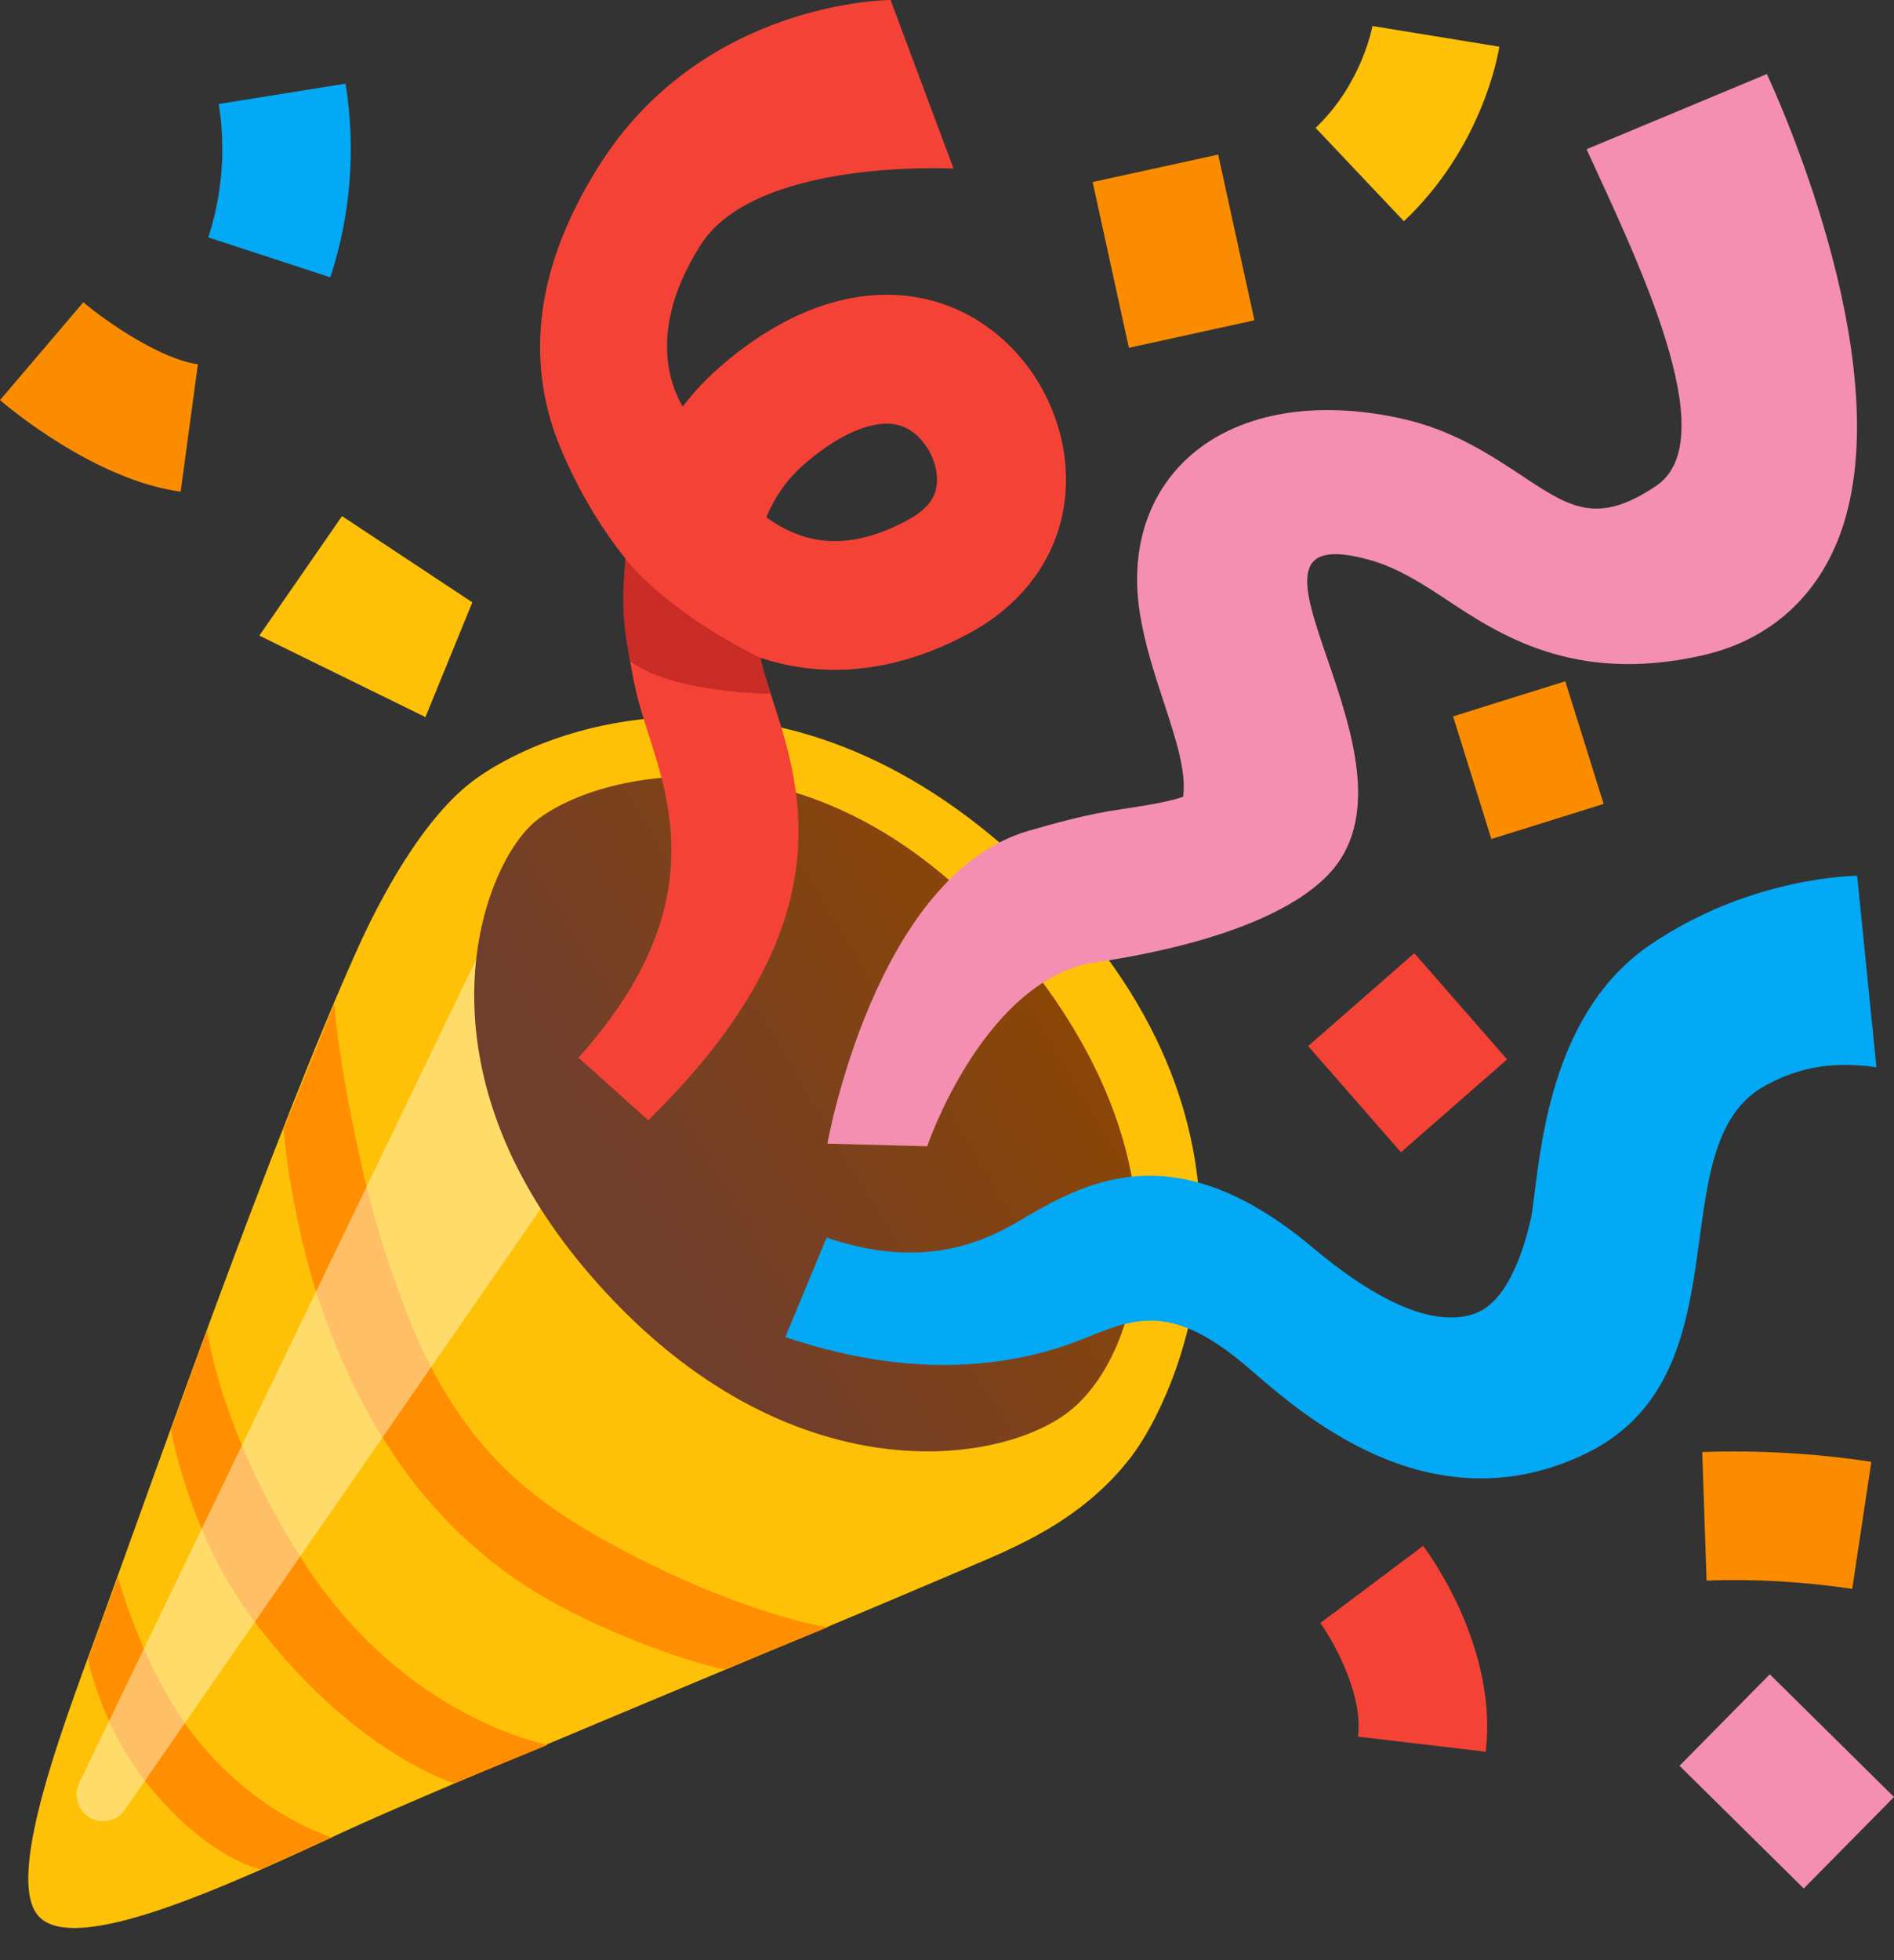 <svg width="29" height="30" viewBox="0 0 29 30" fill="none" xmlns="http://www.w3.org/2000/svg">
<rect x="0" y="0" width="29" height="30" fill="#333333" stroke="none"/>
<path d="M0.593 29.329C1.151 29.934 3.45 28.88 5.265 28.034C6.625 27.402 12.067 25.169 14.772 24.011C15.502 23.698 16.564 23.29 17.329 22.284C18.008 21.389 19.808 17.588 16.183 13.737C12.504 9.827 8.715 10.906 7.299 11.91C6.465 12.5 5.786 13.83 5.481 14.506C4.193 17.364 2.356 22.599 1.608 24.657C1.06 26.174 0.039 28.73 0.593 29.329Z" fill="#FFC107"/>
<path d="M5.118 15.365C5.152 15.793 5.239 16.489 5.534 17.829C5.735 18.749 6.065 19.713 6.333 20.35C7.137 22.265 8.266 23.038 9.409 23.657C11.352 24.71 12.672 24.906 12.672 24.906L11.089 25.553C11.089 25.553 10.13 25.354 8.821 24.71C7.575 24.095 6.276 23.055 5.327 21.019C4.916 20.136 4.678 19.28 4.54 18.601C4.37 17.76 4.343 17.283 4.343 17.283L5.118 15.365Z" fill="#FF8F00"/>
<path d="M3.172 20.353C3.172 20.353 3.369 21.948 4.687 23.962C6.231 26.318 8.388 26.704 8.388 26.704L6.954 27.294C6.954 27.294 5.354 26.805 3.831 24.727C2.882 23.431 2.617 21.882 2.617 21.882L3.172 20.353Z" fill="#FF8F00"/>
<path d="M1.808 24.134C1.808 24.134 2.167 25.511 2.953 26.539C3.89 27.766 5.083 28.122 5.083 28.122L3.984 28.609C3.984 28.609 3.15 28.435 2.238 27.279C1.544 26.401 1.348 25.393 1.348 25.393L1.808 24.134Z" fill="#FF8F00"/>
<path opacity="0.44" d="M1.209 27.634C1.16 27.523 1.16 27.398 1.212 27.29L7.475 14.301L8.505 18.174L1.915 27.693C1.738 27.958 1.34 27.924 1.209 27.634Z" fill="#FFFDE7"/>
<path d="M9.002 19.473C11.928 22.896 15.26 22.468 16.369 21.603C17.481 20.735 18.359 17.752 15.445 14.385C12.39 10.859 8.933 11.865 8.134 12.627C7.335 13.389 6.317 16.333 9.002 19.473Z" fill="url(#paint0_linear_1_1730)"/>
<path d="M19.052 20.882C17.985 19.987 17.417 20.146 16.655 20.464C15.671 20.872 14.124 21.174 12.024 20.464L12.656 18.942C13.903 19.362 14.806 19.158 15.585 18.698C16.588 18.108 17.961 17.299 20.095 19.091C20.985 19.839 21.898 20.336 22.566 20.11C23.053 19.947 23.311 19.222 23.442 18.644C23.454 18.592 23.474 18.445 23.489 18.314C23.607 17.412 23.803 15.464 25.254 14.469C26.806 13.404 28.436 13.404 28.436 13.404L28.731 16.335C27.981 16.224 27.46 16.377 27.02 16.62C25.362 17.542 26.806 21.083 24.226 22.273C21.745 23.427 19.716 21.437 19.052 20.882Z" fill="#03A9F4"/>
<path d="M9.925 17.145L8.858 16.188C10.818 13.999 10.301 12.391 9.925 11.221C9.849 10.985 9.778 10.761 9.731 10.547C9.564 9.789 9.529 9.13 9.581 8.555C8.828 7.618 8.496 6.637 8.474 6.571C8.017 5.186 8.361 3.836 9.151 2.57C10.746 0 13.636 0 13.636 0L14.6 2.58C13.867 2.55 11.464 2.587 10.727 3.75C9.795 5.216 10.407 6.121 10.451 6.224C10.631 5.99 10.813 5.803 10.975 5.658C12.153 4.613 13.176 4.463 13.828 4.522C14.56 4.589 15.224 4.957 15.699 5.562C16.218 6.226 16.432 7.089 16.267 7.874C16.107 8.639 15.598 9.285 14.833 9.696C13.498 10.414 12.387 10.316 11.642 10.067C11.646 10.085 11.649 10.104 11.654 10.121C11.681 10.244 11.735 10.416 11.799 10.616C12.234 11.963 13.043 14.103 9.925 17.145ZM11.733 7.916C11.875 8.019 12.025 8.105 12.18 8.166C12.697 8.373 13.26 8.304 13.899 7.96C14.275 7.758 14.319 7.542 14.334 7.471C14.379 7.257 14.305 6.984 14.145 6.78C14.005 6.6 13.842 6.507 13.648 6.487C13.279 6.455 12.78 6.689 12.281 7.134C12.042 7.348 11.86 7.611 11.733 7.916Z" fill="#F44336"/>
<path d="M14.196 17.544L12.669 17.503C12.669 17.503 13.394 13.406 15.743 12.717C16.183 12.589 16.665 12.459 17.149 12.388C17.437 12.344 17.892 12.277 18.116 12.194C18.167 11.807 18.005 11.316 17.823 10.758C17.68 10.325 17.533 9.88 17.454 9.393C17.302 8.444 17.555 7.605 18.167 7.027C18.915 6.326 20.122 6.103 21.485 6.412C22.262 6.589 22.835 6.971 23.339 7.305C24.059 7.785 24.48 8.028 25.36 7.435C26.425 6.717 25.033 3.907 24.293 2.284L27.054 1.133C27.426 1.944 29.218 6.12 28.035 8.503C27.637 9.304 26.951 9.835 26.051 10.034C24.094 10.472 22.948 9.71 22.112 9.154C21.716 8.891 21.369 8.685 20.993 8.576C18.379 7.831 22.028 11.677 20.319 13.406C19.294 14.441 16.788 14.714 16.626 14.754C15.012 15.142 14.196 17.544 14.196 17.544Z" fill="#F48FB1"/>
<path d="M9.577 8.554C9.53 9.095 9.508 9.417 9.649 10.121C10.325 10.617 11.798 10.617 11.798 10.617C11.734 10.418 11.677 10.246 11.653 10.123C11.648 10.106 11.645 10.086 11.64 10.069C10.143 9.321 9.577 8.554 9.577 8.554Z" fill="#C92B27"/>
<path d="M6.514 10.975L3.971 9.728L5.237 7.899L7.232 9.219L6.514 10.975Z" fill="#FFC107"/>
<path d="M2.766 7.525C1.468 7.351 0.145 6.249 0 6.124L1.276 4.626C1.662 4.953 2.481 5.502 3.03 5.575L2.766 7.525Z" fill="#FB8C00"/>
<path d="M5.058 4.245L3.189 3.633C3.403 2.979 3.459 2.273 3.349 1.592L5.291 1.28C5.451 2.268 5.37 3.294 5.058 4.245Z" fill="#03A9F4"/>
<path d="M16.73 2.786L18.652 2.366L19.207 4.902L17.285 5.323L16.73 2.786Z" fill="#FB8C00"/>
<path d="M21.496 3.386L20.144 1.957C20.852 1.286 21.014 0.408 21.014 0.398L22.957 0.715C22.932 0.87 22.684 2.262 21.496 3.386Z" fill="#FFC107"/>
<path d="M22.249 10.964L23.967 10.427L24.554 12.304L22.835 12.841L22.249 10.964Z" fill="#FB8C00"/>
<path d="M22.749 26.81L20.794 26.579C20.877 25.883 20.358 25.03 20.216 24.84L21.79 23.66C21.908 23.815 22.933 25.234 22.749 26.81Z" fill="#F44336"/>
<path d="M28.36 24.318C27.625 24.208 26.872 24.163 26.13 24.191L26.064 22.223C26.927 22.194 27.8 22.243 28.653 22.373L28.36 24.318Z" fill="#FB8C00"/>
<path d="M25.716 27.025L27.098 25.625L29 27.503L27.618 28.903L25.716 27.025Z" fill="#F48FB1"/>
<path d="M21.655 14.589L23.076 16.214L21.451 17.635L20.03 16.01L21.655 14.589Z" fill="#F44336"/>
<defs>
<linearGradient id="paint0_linear_1_1730" x1="17.051" y1="14.223" x2="9.732" y2="18.615" gradientUnits="userSpaceOnUse">
<stop offset="0.024" stop-color="#8F4700"/>
<stop offset="1" stop-color="#703E2D"/>
</linearGradient>
</defs>
</svg>
